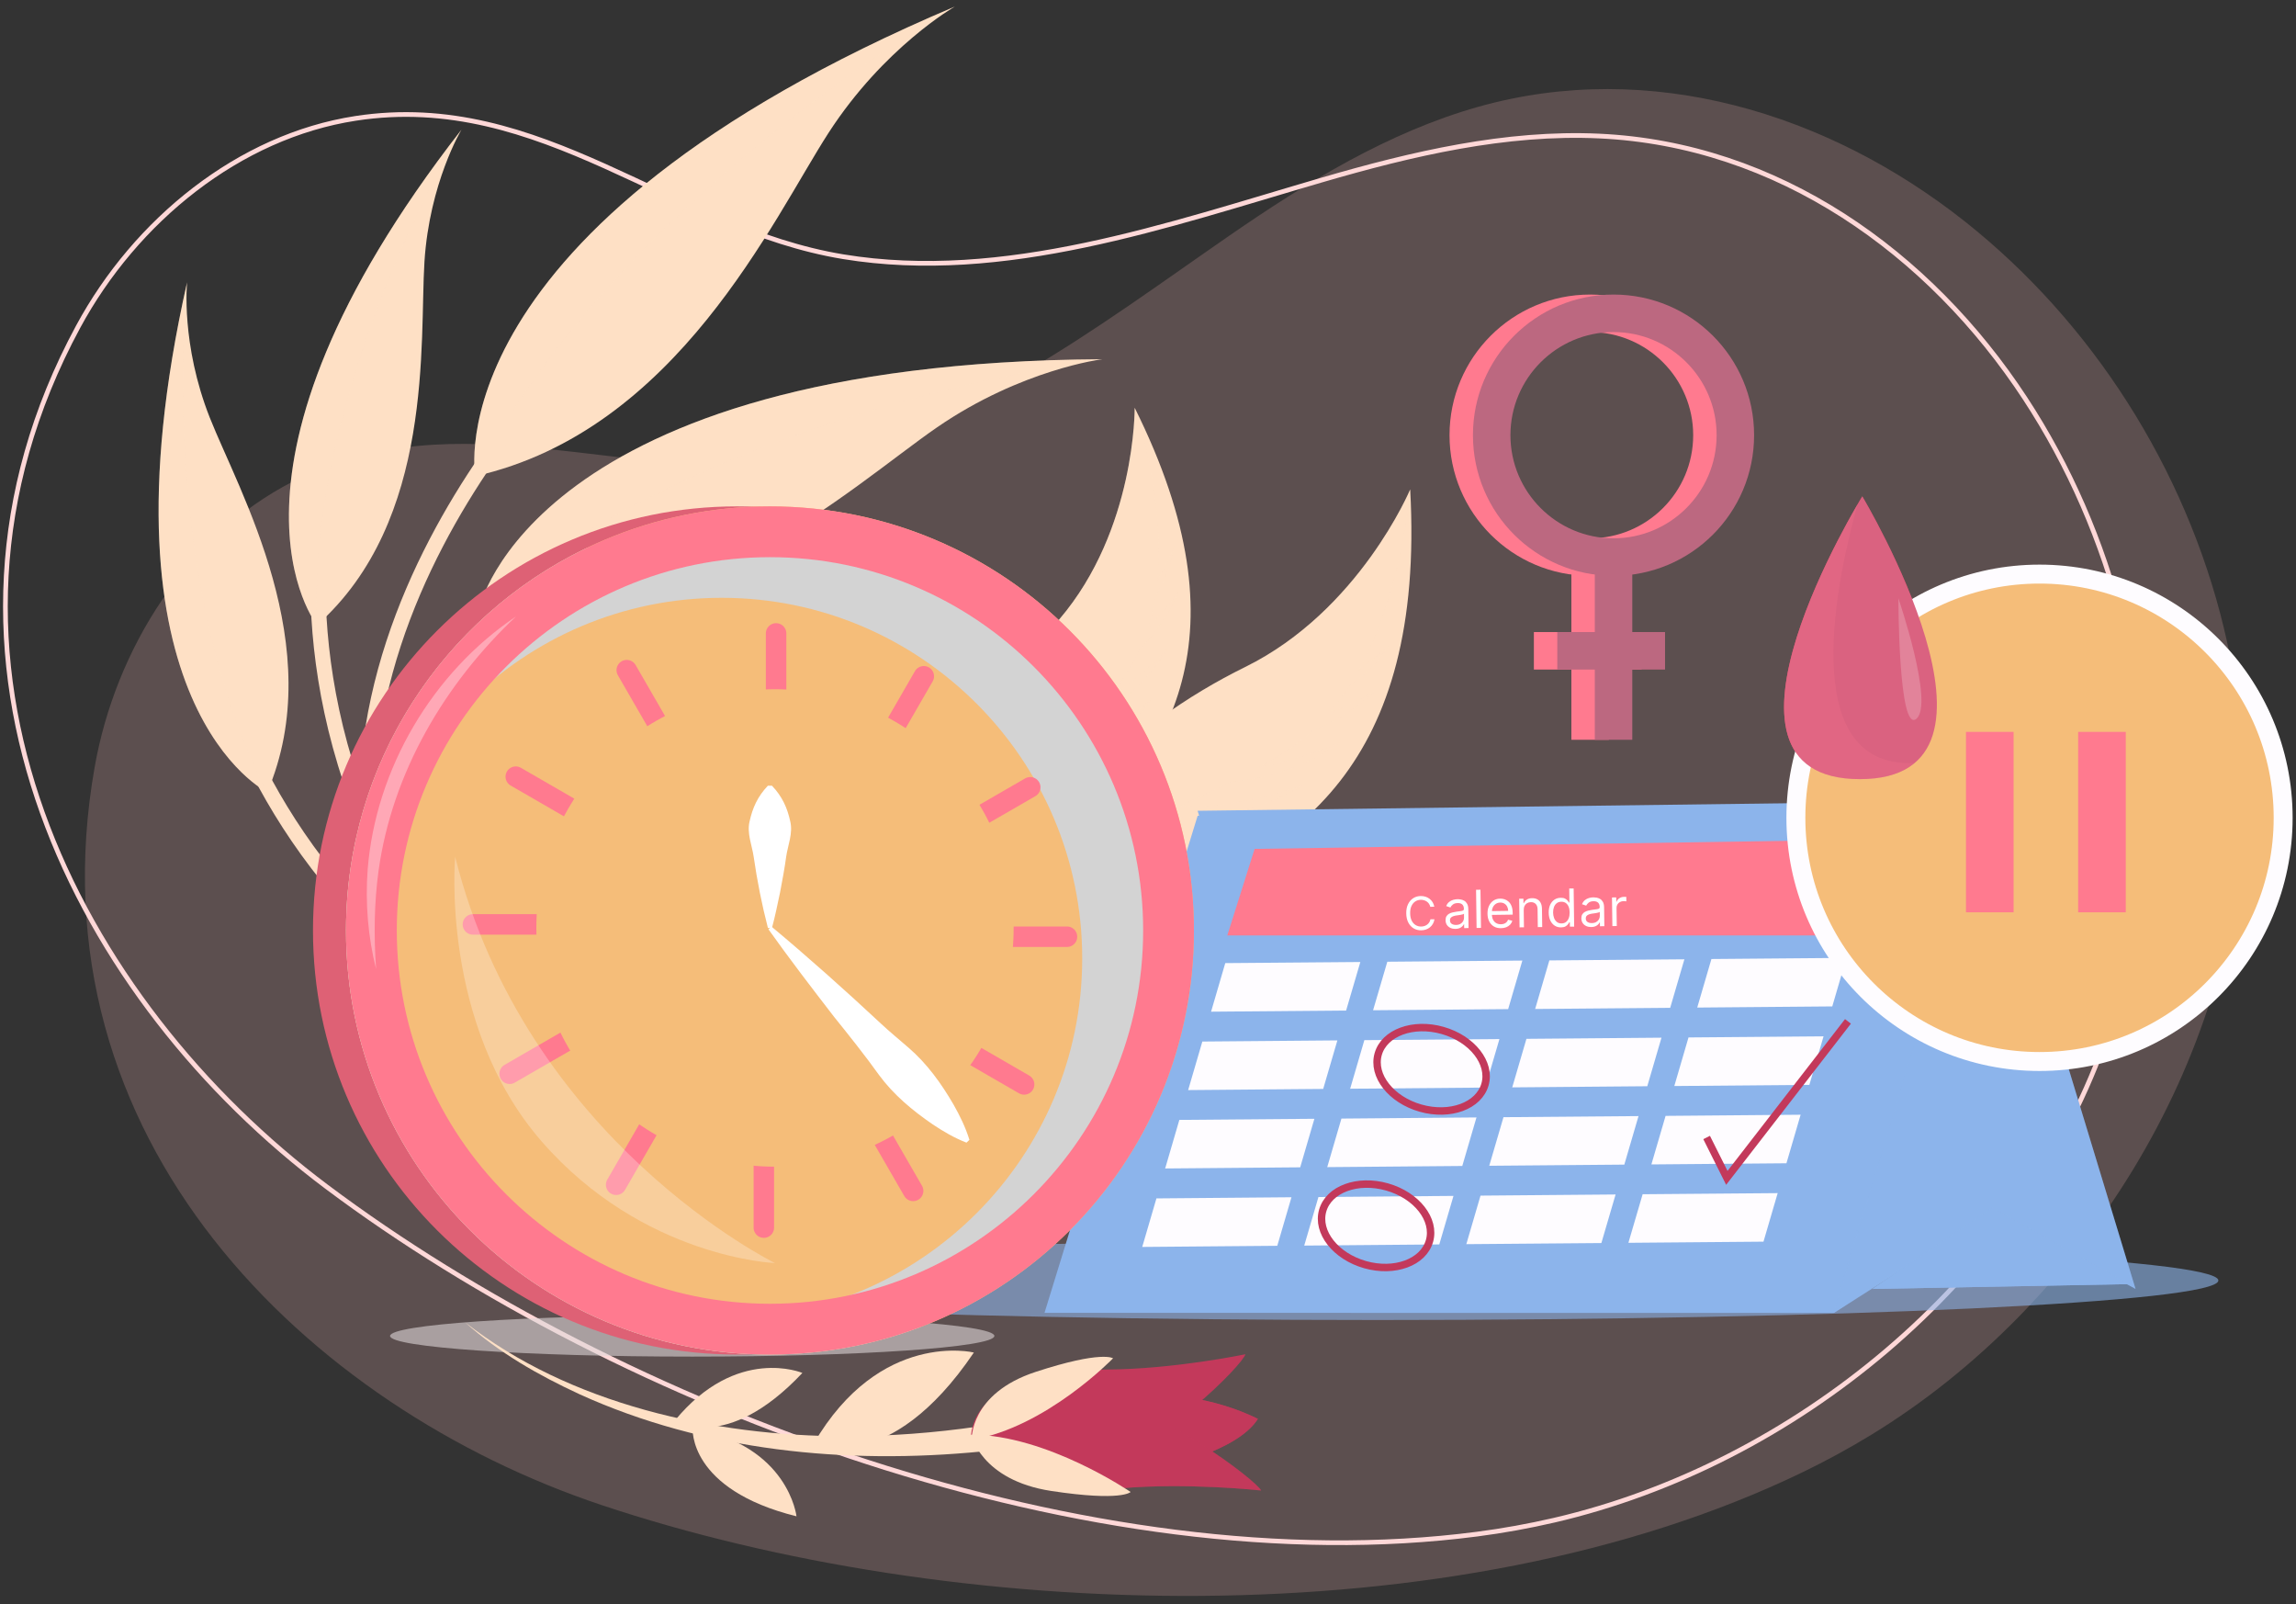 <svg width="252" height="176" viewBox="0 0 252 176" fill="none" xmlns="http://www.w3.org/2000/svg">
<rect x="0" y="0" width="252" height="176" fill="#333333" stroke="none"/>
<g style="mix-blend-mode:multiply" opacity="0.2">
<path d="M244.087 68.923C239.842 51.336 229.581 35.333 215.684 24.322C200.662 12.416 181.105 6.409 162.255 11.718C152.377 14.5 143.379 20.021 134.894 25.88C120.354 35.919 105.315 47.612 87.681 50.416C68.874 53.406 50.502 43.445 32.104 52.859C20.58 58.753 12.703 71.102 10.394 84.144C3.132 125.138 33.935 154.422 66.014 165.138C104.313 177.934 159.352 180.121 197.832 161.545C200.419 160.295 202.95 158.919 205.406 157.417C228.436 143.337 245.436 116.605 246.213 88.875C246.404 82.126 245.653 75.42 244.087 68.931V68.923Z" fill="#FFC0BC"/>
</g>
<path d="M235.178 94.992C236.684 76.963 231.988 58.547 222.265 43.716C211.753 27.687 195.087 15.825 175.521 14.927C165.269 14.454 154.991 16.863 145.091 19.749C128.129 24.697 110.174 31.06 92.556 28.169C73.767 25.087 59.462 9.844 39.037 12.987C26.242 14.953 14.879 24.193 8.581 35.843C-11.219 72.466 8.794 109.958 35.868 130.231C68.186 154.437 119.74 173.847 162.109 168.33C164.957 167.961 167.791 167.449 170.599 166.798C196.892 160.687 221.445 140.665 230.911 114.593C233.216 108.248 234.618 101.646 235.173 94.992H235.178Z" stroke="#FFD8D8" stroke-width="0.516" stroke-miterlimit="10"/>
<g style="mix-blend-mode:multiply" opacity="0.59">
<path d="M109.14 146.586C109.14 147.836 94.292 148.852 75.977 148.852C57.661 148.852 42.812 147.836 42.812 146.586C42.812 145.336 57.661 144.32 75.977 144.32C94.292 144.32 109.14 145.336 109.14 146.586Z" fill="#DDD7D8"/>
</g>
<g style="mix-blend-mode:multiply" opacity="0.59">
<path d="M151.232 144.837C202.18 144.837 243.48 142.894 243.48 140.497C243.48 138.099 202.18 136.156 151.232 136.156C100.285 136.156 58.984 138.099 58.984 140.497C58.984 142.894 100.285 144.837 151.232 144.837Z" fill="#8CB4EB"/>
</g>
<path d="M52.163 52.246C52.163 52.246 47.176 25.102 104.789 0.727C104.789 0.727 97.033 5.158 90.939 14.576C84.846 23.995 74.32 47.259 52.163 52.246Z" fill="#FEE0C5"/>
<g style="mix-blend-mode:multiply" opacity="0.21">
<path d="M104.789 0.727C47.176 25.102 52.163 52.246 52.163 52.246C67.671 21.777 104.789 0.727 104.789 0.727Z" fill="#FEE0C5"/>
</g>
<path d="M64.349 37.289C64.349 37.289 26.68 72.189 45.517 110.966" stroke="#FEE0C5" stroke-width="1.662" stroke-miterlimit="10"/>
<path d="M81.573 54.84L72.844 53.938C72.844 53.938 46.239 65.57 40.336 84.94" stroke="#FEE0C5" stroke-width="1.662" stroke-miterlimit="10"/>
<path d="M52.594 66.762C52.594 66.762 58.418 39.787 120.97 39.414C120.97 39.414 112.108 40.525 102.863 46.879C93.618 53.234 74.963 70.673 52.594 66.762Z" fill="#FEE0C5"/>
<g style="mix-blend-mode:multiply" opacity="0.21">
<path d="M120.97 39.414C58.418 39.787 52.594 66.762 52.594 66.762C78.618 44.592 120.97 39.414 120.97 39.414Z" fill="#FEE0C5"/>
</g>
<path d="M27.232 62.508L23.156 69.99C23.156 69.99 25.86 87.92 43.091 103.858" stroke="#FEE0C5" stroke-width="1.662" stroke-miterlimit="10"/>
<path d="M29.336 86.918C29.336 86.918 10.039 77.517 20.53 30.984C20.53 30.984 19.84 37.777 23.03 45.837C26.22 53.897 36.129 71.032 29.336 86.918Z" fill="#FEE0C5"/>
<g style="mix-blend-mode:multiply" opacity="0.21">
<path d="M20.53 30.984C10.039 77.517 29.336 86.918 29.336 86.918C17.136 63.419 20.53 30.984 20.53 30.984Z" fill="#FEE0C5"/>
</g>
<path d="M43.284 45.594L36.409 50.629C36.409 50.629 31.223 68.003 40.02 89.761" stroke="#FEE0C5" stroke-width="1.662" stroke-miterlimit="10"/>
<path d="M34.794 68.584C34.794 68.584 21.339 51.861 50.649 14.227C50.649 14.227 47.133 20.077 46.586 28.732C46.039 37.382 47.706 57.109 34.798 68.584H34.794Z" fill="#FEE0C5"/>
<g style="mix-blend-mode:multiply" opacity="0.21">
<path d="M50.647 14.227C21.341 51.861 34.792 68.584 34.792 68.584C33.759 42.126 50.647 14.227 50.647 14.227Z" fill="#FEE0C5"/>
</g>
<path d="M154.777 53.703C154.777 53.703 149.195 67.015 136.674 73.187C124.152 79.359 110.38 91.034 109.664 109.393C109.664 109.393 116.309 102.453 125.879 99.202C142.19 93.664 156.443 83.951 154.777 53.703Z" fill="#FEE0C5"/>
<g style="mix-blend-mode:multiply" opacity="0.21">
<path d="M110.031 108.379C112.397 103.782 114.84 100.28 117.314 97.524C120.378 97.788 126.073 97.628 131.902 94.09C131.902 94.09 123.33 96.99 118.46 96.3C119.476 95.262 120.5 94.342 121.524 93.513C124.154 93.878 130.582 94.203 137.184 90.197C137.184 90.197 127.835 93.366 123.117 92.293C124.589 91.234 126.06 90.336 127.531 89.533C130.296 89.885 136.546 90.08 142.961 86.187C142.961 86.187 134.558 89.034 129.662 88.418C131.498 87.498 133.325 86.673 135.127 85.796C138.312 85.531 142.683 84.533 147.01 81.512C147.01 81.512 142.557 83.348 138.239 84.195C139.901 83.274 141.533 82.241 143.126 80.978C143.417 80.748 143.694 80.51 143.968 80.262C146.272 79.307 148.777 77.858 151.16 75.648C151.16 75.648 148.807 77.02 145.878 78.314C146.693 77.367 147.436 76.352 148.113 75.293C149.641 74.195 151.229 72.693 152.596 70.648C152.596 70.648 151.082 72.094 149.133 73.57C154.016 64.681 154.771 53.695 154.771 53.695C154.771 53.695 149.189 67.007 136.667 73.179C124.228 79.312 110.561 90.874 109.68 109.025C109.793 108.813 109.905 108.604 110.023 108.37L110.031 108.379Z" fill="#FEE0C5"/>
</g>
<path d="M124.538 44.746C124.538 44.746 124.668 58.093 116.296 67.919C107.924 77.746 100.497 92.702 106.613 108.553C106.613 108.553 109.716 100.224 116.652 93.961C128.475 83.284 137.025 69.82 124.538 44.742V44.746Z" fill="#FEE0C5"/>
<g style="mix-blend-mode:multiply" opacity="0.21">
<path d="M106.55 107.558C106.876 102.788 107.67 98.921 108.764 95.675C111.463 94.776 116.242 92.554 119.896 87.419C119.896 87.419 113.681 93.023 109.293 94.216C109.779 92.966 110.309 91.808 110.877 90.731C113.247 90.08 118.824 88.001 122.965 82.185C122.965 82.185 116.185 88.296 111.784 89.117C112.644 87.68 113.568 86.378 114.523 85.158C116.997 84.442 122.379 82.32 126.402 76.668C126.402 76.668 120.309 82.159 115.929 83.431C117.153 81.977 118.403 80.605 119.61 79.203C122.214 77.81 125.565 75.362 128.134 71.217C128.134 71.217 125.022 74.407 121.667 76.703C122.744 75.314 123.751 73.839 124.64 72.185C124.801 71.885 124.953 71.577 125.096 71.269C126.702 69.615 128.303 67.467 129.519 64.72C129.519 64.72 128.026 66.747 126.007 68.917C126.355 67.814 126.615 66.681 126.797 65.531C127.691 64.038 128.494 62.181 128.902 59.945C128.902 59.945 128.147 61.729 127.027 63.691C127.922 54.355 124.54 44.75 124.54 44.75C124.54 44.75 124.671 58.096 116.298 67.923C107.982 77.684 100.604 92.506 106.502 108.244C106.52 108.023 106.537 107.806 106.554 107.563L106.55 107.558Z" fill="#FEE0C5"/>
</g>
<path d="M148.251 144.05H201.298L218.633 133.021L234.388 141.424L218.107 87.852L131.445 88.963L148.251 144.05Z" fill="#8CB4EB"/>
<g style="mix-blend-mode:multiply" opacity="0.12">
<path d="M148.251 144.05H201.298L218.633 132.496L234.388 141.424L218.107 87.852L131.445 89.514L148.251 144.05Z" fill="#8CB4EB"/>
</g>
<path d="M201.298 144.05H114.641L131.446 89.514L218.108 87.852L201.298 144.05Z" fill="#8CB4EB"/>
<g style="mix-blend-mode:multiply" opacity="0.12">
<path d="M234.387 141.424L233.641 140.894L218.632 132.496L201.297 144.05L218.107 87.852" fill="#8CB4EB"/>
</g>
<g style="mix-blend-mode:multiply" opacity="0.4">
<path d="M218.632 132.5H204.53L201.297 144.054L218.632 132.5Z" fill="#8CB4EB"/>
</g>
<path d="M218.637 132.5L233.65 140.898L205.508 141.428" fill="#8CB4EB"/>
<g style="mix-blend-mode:multiply" opacity="0.91">
<path d="M218.637 132.5L233.65 140.898L205.508 141.428" fill="#8CB4EB"/>
</g>
<path d="M147.744 110.88L132.922 111.006L134.48 105.676L149.306 105.555L147.744 110.88Z" fill="#FEFCFF"/>
<path d="M165.529 110.724L150.703 110.85L152.266 105.524L167.088 105.398L165.529 110.724Z" fill="#FEFCFF"/>
<path d="M183.314 110.583L168.492 110.709L170.05 105.379L184.872 105.258L183.314 110.583Z" fill="#FEFCFF"/>
<path d="M201.103 110.427L186.281 110.553L187.839 105.227L202.661 105.102L201.103 110.427Z" fill="#FEFCFF"/>
<path d="M145.228 119.482L130.406 119.608L131.964 114.282L146.786 114.156L145.228 119.482Z" fill="#FEFCFF"/>
<path d="M163.014 119.333L148.188 119.459L149.746 114.129L164.572 114.008L163.014 119.333Z" fill="#FEFCFF"/>
<path d="M180.799 119.185L165.977 119.311L167.535 113.985L182.357 113.859L180.799 119.185Z" fill="#FEFCFF"/>
<path d="M198.588 119.036L183.766 119.162L185.324 113.832L200.146 113.711L198.588 119.036Z" fill="#FEFCFF"/>
<path d="M142.705 128.083L127.883 128.209L129.441 122.879L144.263 122.758L142.705 128.083Z" fill="#FEFCFF"/>
<path d="M160.494 127.935L145.672 128.061L147.23 122.735L162.052 122.609L160.494 127.935Z" fill="#FEFCFF"/>
<path d="M178.279 127.786L163.453 127.912L165.016 122.582L179.838 122.461L178.279 127.786Z" fill="#FEFCFF"/>
<path d="M196.072 127.638L181.25 127.764L182.808 122.438L197.63 122.312L196.072 127.638Z" fill="#FEFCFF"/>
<path d="M140.189 136.693L125.367 136.819L126.925 131.493L141.747 131.367L140.189 136.693Z" fill="#FEFCFF"/>
<path d="M157.97 136.544L143.148 136.67L144.707 131.34L159.529 131.219L157.97 136.544Z" fill="#FEFCFF"/>
<path d="M175.76 136.392L160.938 136.514L162.496 131.188L177.322 131.062L175.76 136.392Z" fill="#FEFCFF"/>
<path d="M193.553 136.24L178.727 136.365L180.289 131.036L195.111 130.914L193.553 136.24Z" fill="#FEFCFF"/>
<path d="M207.029 92.094L137.702 93.144L134.703 102.641H203.353L207.029 92.094Z" fill="#FF7A8F"/>
<path d="M187.312 124.809L189.53 129.241L202.825 112.07" stroke="#C3395B" stroke-width="0.816" stroke-miterlimit="10"/>
<path d="M162.988 118.989C162.32 121.342 159.156 122.509 155.918 121.589C152.68 120.669 150.597 118.017 151.265 115.664C151.934 113.312 155.098 112.144 158.336 113.065C161.574 113.985 163.657 116.637 162.988 118.989Z" stroke="#C3395B" stroke-width="0.816" stroke-miterlimit="10"/>
<path d="M156.895 136.162C156.226 138.518 153.062 139.681 149.824 138.761C146.587 137.841 144.503 135.189 145.172 132.837C145.84 130.48 149.004 129.317 152.242 130.237C155.48 131.157 157.563 133.809 156.895 136.162Z" stroke="#C3395B" stroke-width="0.816" stroke-miterlimit="10"/>
<path d="M80.884 61.135C103.47 61.135 121.843 79.508 121.843 102.095C121.843 124.682 103.47 143.054 80.884 143.054C58.297 143.054 39.925 124.682 39.925 102.095C39.925 79.508 58.297 61.135 80.884 61.135ZM80.884 55.562C55.185 55.562 34.352 76.396 34.352 102.095C34.352 127.794 55.185 148.627 80.884 148.627C106.582 148.627 127.416 127.794 127.416 102.095C127.416 76.396 106.582 55.562 80.884 55.562Z" fill="#DE6175"/>
<path d="M84.509 148.627C110.208 148.627 131.041 127.794 131.041 102.095C131.041 76.396 110.208 55.562 84.509 55.562C58.81 55.562 37.977 76.396 37.977 102.095C37.977 127.794 58.81 148.627 84.509 148.627Z" fill="#F5BD79"/>
<g style="mix-blend-mode:multiply">
<path d="M80.607 57.234C74.834 57.234 69.309 58.293 64.209 60.216C48.68 67.755 37.977 83.675 37.977 102.096C37.977 127.795 58.81 148.628 84.509 148.628C90.281 148.628 95.806 147.569 100.906 145.646C116.436 138.107 127.139 122.187 127.139 103.767C127.139 78.068 106.305 57.234 80.607 57.234ZM79.213 144.726C57.395 144.726 39.648 126.979 39.648 105.16C39.648 83.341 57.395 65.594 79.213 65.594C101.032 65.594 118.779 83.341 118.779 105.16C118.779 126.979 101.032 144.726 79.213 144.726Z" fill="#D3D3D3"/>
</g>
<path d="M84.509 61.135C107.095 61.135 125.468 79.508 125.468 102.095C125.468 124.682 107.095 143.054 84.509 143.054C61.922 143.054 43.55 124.682 43.55 102.095C43.55 79.508 61.922 61.135 84.509 61.135ZM84.509 55.562C58.81 55.562 37.977 76.396 37.977 102.095C37.977 127.794 58.81 148.627 84.509 148.627C110.207 148.627 131.041 127.794 131.041 102.095C131.041 76.396 110.207 55.562 84.509 55.562Z" fill="#FF7A8F"/>
<g opacity="0.35">
<path d="M56.644 67.633C48.814 74.998 43.05 84.781 41.553 95.51C41.067 99.065 41.019 102.685 41.279 106.327C40.385 102.785 40.081 99.065 40.355 95.38C41.245 84.352 47.468 73.8 56.644 67.633Z" fill="white"/>
</g>
<path d="M85.18 69.5V78.945" stroke="#FF7A8F" stroke-width="2.248" stroke-miterlimit="10" stroke-linecap="round"/>
<path d="M68.789 73.531L73.511 81.708" stroke="#FF7A8F" stroke-width="2.248" stroke-miterlimit="10" stroke-linecap="round"/>
<path d="M56.609 85.219L64.786 89.941" stroke="#FF7A8F" stroke-width="2.248" stroke-miterlimit="10" stroke-linecap="round"/>
<path d="M51.906 101.43H61.351" stroke="#FF7A8F" stroke-width="2.248" stroke-miterlimit="10" stroke-linecap="round"/>
<path d="M55.938 117.816L64.115 113.094" stroke="#FF7A8F" stroke-width="2.248" stroke-miterlimit="10" stroke-linecap="round"/>
<path d="M67.625 129.997L72.347 121.82" stroke="#FF7A8F" stroke-width="2.248" stroke-miterlimit="10" stroke-linecap="round"/>
<path d="M83.836 134.698V125.258" stroke="#FF7A8F" stroke-width="2.248" stroke-miterlimit="10" stroke-linecap="round"/>
<path d="M100.222 130.669L95.5 122.492" stroke="#FF7A8F" stroke-width="2.248" stroke-miterlimit="10" stroke-linecap="round"/>
<path d="M112.404 118.988L104.227 114.266" stroke="#FF7A8F" stroke-width="2.248" stroke-miterlimit="10" stroke-linecap="round"/>
<path d="M117.108 102.781H107.664" stroke="#FF7A8F" stroke-width="2.248" stroke-miterlimit="10" stroke-linecap="round"/>
<path d="M113.076 86.383L104.898 91.105" stroke="#FF7A8F" stroke-width="2.248" stroke-miterlimit="10" stroke-linecap="round"/>
<path d="M101.394 74.203L96.672 82.38" stroke="#FF7A8F" stroke-width="2.248" stroke-miterlimit="10" stroke-linecap="round"/>
<path d="M85.061 128.012C99.527 128.012 111.254 116.285 111.254 101.819C111.254 87.352 99.527 75.625 85.061 75.625C70.594 75.625 58.867 87.352 58.867 101.819C58.867 116.285 70.594 128.012 85.061 128.012Z" fill="#F5BD79"/>
<path d="M84.284 101.819C83.624 99.28 83.095 96.606 82.722 94.015C82.535 92.73 81.953 91.432 82.275 90.113C82.596 88.65 83.156 87.387 84.28 86.211H84.727C85.851 87.387 86.415 88.65 86.732 90.113C87.053 91.432 86.472 92.726 86.285 94.015C86.137 95.152 85.838 96.775 85.617 97.917C85.343 99.219 85.078 100.517 84.727 101.819H84.28H84.284Z" fill="white"/>
<path d="M84.669 101.664C88.654 104.984 92.877 108.756 96.679 112.306C97.651 113.218 98.697 114.069 99.704 114.945C101.753 116.708 103.315 118.886 104.674 121.226C105.346 122.419 105.963 123.661 106.401 125.071L106.075 125.375C104.7 124.837 103.506 124.129 102.369 123.37C100.138 121.842 98.076 120.123 96.475 117.949C95.129 116.048 93.055 113.439 91.57 111.603C89.192 108.526 86.588 105.128 84.344 101.968L84.669 101.664Z" fill="white"/>
<path opacity="0.26" d="M49.956 94.012C49.956 94.012 48.285 112.402 59.431 125.219C70.577 138.036 85.064 138.591 85.064 138.591C85.064 138.591 57.76 125.219 49.956 94.008V94.012Z" fill="white"/>
<path d="M51.031 145.078C62.524 154.097 78.392 157.574 92.767 157.591C97.676 157.591 102.576 157.218 107.424 156.515L107.759 159.262C92.85 160.721 77.364 159.227 63.627 152.99C59.117 150.907 54.733 148.407 51.031 145.078Z" fill="#FEE0C5"/>
<path d="M127.626 160.965C127.626 160.965 135.755 159.325 138.06 155.688C138.06 155.688 133.268 153.109 127.148 153.109C121.029 153.109 118.594 155.77 118.594 155.77L121.797 158.969L127.622 160.97L127.626 160.965Z" fill="#C3395B"/>
<g style="mix-blend-mode:multiply" opacity="0.72">
<path d="M127.626 160.965C127.626 160.965 135.755 159.325 138.06 155.688C138.06 155.688 133.268 153.109 127.148 153.109C121.029 153.109 118.594 155.77 118.594 155.77L121.797 158.969L127.622 160.97L127.626 160.965Z" fill="#C3395B"/>
</g>
<path d="M138.413 163.543C138.413 163.543 130.262 162.649 122.966 163.313C115.674 163.977 108.444 162.692 106.781 157.623C106.781 157.623 111.49 152.276 119.194 153.122C126.894 153.968 137.992 162.519 138.413 163.543Z" fill="#C3395B"/>
<g style="mix-blend-mode:multiply" opacity="0.29">
<path d="M138.413 163.543C138.413 163.543 130.262 162.649 122.966 163.313C115.674 163.977 108.444 162.692 106.781 157.623C106.781 157.623 111.49 152.276 119.194 153.122C126.894 153.968 137.992 162.519 138.413 163.543Z" fill="#C3395B"/>
</g>
<path d="M136.687 148.594C136.687 148.594 128.796 150.243 121.439 150.269C114.082 150.295 107.181 152.24 106.578 157.418C106.578 157.418 112.342 162.27 119.794 160.712C127.246 159.154 136.478 149.648 136.687 148.594Z" fill="#C3395B"/>
<path d="M124.095 163.707C124.095 163.707 114.924 157.431 106.578 157.414C106.578 157.414 107.655 162.418 115.389 163.595C123.123 164.771 124.095 163.707 124.095 163.707Z" fill="#FEE0C5"/>
<path d="M122.166 149.036C122.166 149.036 114.818 156.636 106.649 157.982C106.649 157.982 106.402 152.912 113.668 150.529C120.938 148.151 122.166 149.036 122.166 149.036Z" fill="#FEE0C5"/>
<path d="M87.42 166.375C87.42 166.375 86.561 158.606 76.027 156.727C76.027 156.727 75.506 163.411 87.42 166.375Z" fill="#FEE0C5"/>
<path d="M88.067 150.644C88.067 150.644 80.871 147.593 74.078 155.857C74.078 155.857 79.651 159.581 88.067 150.644Z" fill="#FEE0C5"/>
<path d="M106.888 148.404C106.888 148.404 96.597 145.878 89.297 158.412C89.297 158.412 97.565 162.189 106.888 148.404Z" fill="#FEE0C5"/>
<path d="M174.523 36.435C180.76 36.435 185.838 41.509 185.838 47.75C185.838 53.991 180.765 59.065 174.523 59.065C168.282 59.065 163.208 53.991 163.208 47.75C163.208 41.509 168.282 36.435 174.523 36.435ZM174.523 32.32C166.003 32.32 159.094 39.226 159.094 47.75C159.094 56.274 165.999 63.18 174.523 63.18C183.048 63.18 189.953 56.274 189.953 47.75C189.953 39.226 183.048 32.32 174.523 32.32Z" fill="#FF7A8F"/>
<path d="M176.583 60.086H172.469V81.171H176.583V60.086Z" fill="#FF7A8F"/>
<path d="M180.179 69.352H168.352V73.466H180.179V69.352Z" fill="#FF7A8F"/>
<path d="M177.094 36.435C183.331 36.435 188.409 41.509 188.409 47.75C188.409 53.991 183.335 59.065 177.094 59.065C170.852 59.065 165.779 53.991 165.779 47.75C165.779 41.509 170.852 36.435 177.094 36.435ZM177.094 32.32C168.574 32.32 161.664 39.226 161.664 47.75C161.664 56.274 168.569 63.18 177.094 63.18C185.618 63.18 192.523 56.274 192.523 47.75C192.523 39.226 185.618 32.32 177.094 32.32Z" fill="#BC6880"/>
<path d="M179.154 60.086H175.039V81.171H179.154V60.086Z" fill="#BC6880"/>
<path d="M182.749 69.352H170.922V73.466H182.749V69.352Z" fill="#BC6880"/>
<path d="M204.398 54.469C204.398 54.469 222.996 85.498 204.129 85.498C185.262 85.498 204.398 54.469 204.398 54.469Z" fill="#C3395B"/>
<g style="mix-blend-mode:multiply" opacity="0.2">
<path d="M203.882 55.344C201.864 62.501 196.764 84.385 210.115 83.725C208.782 84.836 206.859 85.5 204.129 85.5C187.142 85.5 200.961 60.352 203.882 55.344Z" fill="#FF7A8F"/>
</g>
<path opacity="0.21" d="M208.359 65.648C208.359 65.648 212.313 77.224 210.334 78.878C208.359 80.531 208.359 65.648 208.359 65.648Z" fill="white"/>
<path d="M223.85 116.473C238.618 116.473 250.59 104.501 250.59 89.733C250.59 74.964 238.618 62.992 223.85 62.992C209.081 62.992 197.109 74.964 197.109 89.733C197.109 104.501 209.081 116.473 223.85 116.473Z" fill="#F5BD79"/>
<path d="M223.85 116.473C238.618 116.473 250.59 104.501 250.59 89.733C250.59 74.964 238.618 62.992 223.85 62.992C209.081 62.992 197.109 74.964 197.109 89.733C197.109 104.501 209.081 116.473 223.85 116.473Z" stroke="#FEFCFF" stroke-width="2.079" stroke-miterlimit="10"/>
<path d="M218.391 80.305V100.101" stroke="#FF7A8F" stroke-width="5.226" stroke-miterlimit="10"/>
<path d="M230.703 80.305V100.101" stroke="#FF7A8F" stroke-width="5.226" stroke-miterlimit="10"/>
<path d="M204.398 54.461C204.398 54.461 222.996 85.49 204.129 85.49C185.262 85.49 204.398 54.461 204.398 54.461Z" fill="#DA6280"/>
<g style="mix-blend-mode:multiply" opacity="0.2">
<path d="M203.882 55.336C201.864 62.493 196.764 84.377 210.115 83.717C208.782 84.828 206.859 85.492 204.129 85.492C187.142 85.492 200.961 60.345 203.882 55.336Z" fill="#FF7A8F"/>
</g>
<path opacity="0.21" d="M208.359 65.641C208.359 65.641 212.313 77.216 210.334 78.87C208.359 80.523 208.359 65.641 208.359 65.641Z" fill="white"/>
<path d="M157.424 99.49L156.981 99.496C156.953 99.369 156.905 99.258 156.838 99.162C156.773 99.067 156.693 98.987 156.599 98.922C156.506 98.857 156.404 98.808 156.291 98.776C156.179 98.744 156.062 98.729 155.94 98.731C155.718 98.734 155.518 98.793 155.34 98.907C155.162 99.022 155.022 99.189 154.919 99.408C154.817 99.628 154.768 99.896 154.773 100.213C154.777 100.53 154.833 100.797 154.941 101.014C155.05 101.231 155.195 101.394 155.375 101.503C155.557 101.613 155.758 101.666 155.98 101.663C156.102 101.662 156.218 101.643 156.33 101.609C156.441 101.574 156.543 101.523 156.633 101.456C156.726 101.388 156.803 101.305 156.866 101.208C156.93 101.109 156.975 100.996 156.999 100.87L157.443 100.864C157.412 101.051 157.353 101.22 157.267 101.369C157.181 101.518 157.073 101.645 156.943 101.75C156.814 101.855 156.667 101.935 156.505 101.991C156.343 102.046 156.17 102.076 155.986 102.078C155.673 102.082 155.394 102.01 155.149 101.861C154.904 101.711 154.71 101.497 154.566 101.218C154.423 100.938 154.349 100.605 154.344 100.219C154.338 99.833 154.403 99.498 154.539 99.215C154.675 98.932 154.863 98.712 155.104 98.556C155.345 98.4 155.622 98.32 155.934 98.316C156.119 98.314 156.293 98.338 156.456 98.389C156.62 98.441 156.768 98.518 156.901 98.62C157.033 98.72 157.145 98.844 157.235 98.99C157.325 99.136 157.388 99.303 157.424 99.49Z" fill="white"/>
<path d="M159.745 101.922C159.546 101.924 159.365 101.889 159.202 101.817C159.039 101.742 158.908 101.634 158.811 101.493C158.714 101.35 158.664 101.176 158.661 100.971C158.658 100.791 158.692 100.645 158.761 100.532C158.83 100.418 158.924 100.328 159.042 100.263C159.159 100.197 159.29 100.148 159.432 100.114C159.576 100.08 159.721 100.052 159.867 100.031C160.057 100.003 160.212 99.983 160.33 99.969C160.45 99.954 160.537 99.93 160.591 99.898C160.646 99.866 160.673 99.811 160.672 99.733L160.672 99.717C160.669 99.515 160.612 99.359 160.5 99.249C160.39 99.139 160.223 99.085 160.001 99.088C159.771 99.091 159.591 99.144 159.461 99.247C159.332 99.35 159.241 99.458 159.19 99.574L158.73 99.416C158.809 99.224 158.916 99.074 159.051 98.966C159.187 98.857 159.336 98.78 159.497 98.735C159.66 98.689 159.821 98.665 159.979 98.663C160.08 98.662 160.196 98.672 160.327 98.695C160.459 98.717 160.588 98.763 160.711 98.835C160.836 98.907 160.941 99.017 161.024 99.164C161.108 99.312 161.152 99.51 161.155 99.76L161.183 101.828L160.701 101.835L160.695 101.41L160.671 101.41C160.639 101.479 160.585 101.552 160.51 101.631C160.435 101.71 160.334 101.777 160.208 101.834C160.082 101.89 159.928 101.919 159.745 101.922ZM159.813 101.487C160.004 101.485 160.164 101.445 160.294 101.368C160.425 101.291 160.523 101.193 160.588 101.074C160.655 100.954 160.687 100.829 160.685 100.698L160.679 100.257C160.659 100.282 160.615 100.305 160.545 100.326C160.478 100.346 160.399 100.364 160.309 100.38C160.221 100.395 160.134 100.409 160.05 100.421C159.967 100.431 159.9 100.44 159.848 100.448C159.723 100.466 159.606 100.494 159.497 100.533C159.39 100.569 159.304 100.624 159.238 100.698C159.173 100.769 159.142 100.867 159.144 100.989C159.146 101.157 159.21 101.283 159.335 101.367C159.461 101.45 159.621 101.49 159.813 101.487ZM162.49 97.623L162.547 101.81L162.064 101.816L162.007 97.63L162.49 97.623ZM164.748 101.845C164.445 101.849 164.183 101.786 163.962 101.656C163.742 101.524 163.571 101.338 163.449 101.098C163.329 100.857 163.266 100.576 163.262 100.254C163.258 99.933 163.312 99.648 163.426 99.401C163.541 99.153 163.704 98.959 163.913 98.818C164.124 98.676 164.371 98.603 164.654 98.6C164.818 98.597 164.98 98.622 165.14 98.675C165.3 98.727 165.447 98.814 165.579 98.935C165.712 99.054 165.818 99.213 165.898 99.413C165.979 99.612 166.021 99.858 166.025 100.151L166.028 100.356L163.607 100.389L163.602 99.972L165.532 99.945C165.529 99.768 165.492 99.611 165.419 99.472C165.347 99.334 165.246 99.226 165.116 99.147C164.987 99.069 164.835 99.031 164.66 99.033C164.468 99.036 164.303 99.085 164.163 99.183C164.026 99.279 163.92 99.403 163.847 99.555C163.775 99.707 163.739 99.87 163.742 100.043L163.745 100.321C163.749 100.558 163.792 100.759 163.876 100.923C163.962 101.085 164.079 101.208 164.227 101.292C164.375 101.375 164.547 101.415 164.742 101.412C164.869 101.41 164.983 101.391 165.085 101.354C165.188 101.316 165.276 101.26 165.35 101.187C165.424 101.112 165.481 101.02 165.52 100.911L165.988 101.035C165.941 101.194 165.861 101.334 165.746 101.456C165.632 101.576 165.49 101.67 165.321 101.739C165.151 101.807 164.96 101.842 164.748 101.845ZM167.238 99.857L167.263 101.746L166.781 101.752L166.738 98.612L167.204 98.606L167.211 99.096L167.252 99.096C167.323 98.935 167.433 98.806 167.582 98.707C167.731 98.607 167.923 98.555 168.161 98.552C168.373 98.549 168.56 98.59 168.72 98.675C168.881 98.759 169.007 98.888 169.098 99.062C169.189 99.236 169.236 99.456 169.24 99.723L169.267 101.718L168.784 101.725L168.758 99.762C168.754 99.516 168.688 99.324 168.558 99.189C168.428 99.051 168.251 98.984 168.027 98.987C167.873 98.989 167.736 99.025 167.616 99.093C167.497 99.161 167.403 99.26 167.336 99.389C167.268 99.518 167.235 99.674 167.238 99.857ZM171.335 101.756C171.074 101.759 170.842 101.696 170.639 101.567C170.437 101.436 170.278 101.25 170.162 101.009C170.045 100.767 169.985 100.479 169.98 100.146C169.976 99.817 170.028 99.53 170.138 99.285C170.248 99.041 170.403 98.852 170.603 98.717C170.803 98.582 171.035 98.513 171.299 98.509C171.504 98.506 171.666 98.538 171.785 98.605C171.906 98.67 171.998 98.745 172.062 98.83C172.127 98.914 172.178 98.982 172.214 99.036L172.255 99.036L172.234 97.49L172.717 97.484L172.774 101.671L172.307 101.677L172.301 101.195L172.244 101.195C172.209 101.253 172.16 101.326 172.095 101.414C172.031 101.501 171.939 101.579 171.818 101.649C171.698 101.717 171.537 101.753 171.335 101.756ZM171.395 101.321C171.588 101.319 171.751 101.266 171.883 101.163C172.015 101.059 172.115 100.917 172.182 100.736C172.249 100.554 172.281 100.344 172.278 100.107C172.275 99.873 172.238 99.668 172.167 99.493C172.097 99.317 171.994 99.18 171.859 99.084C171.724 98.987 171.559 98.939 171.362 98.942C171.158 98.945 170.988 98.999 170.853 99.106C170.72 99.212 170.62 99.354 170.555 99.533C170.49 99.712 170.459 99.911 170.462 100.132C170.466 100.355 170.502 100.558 170.573 100.74C170.645 100.92 170.749 101.063 170.886 101.169C171.023 101.273 171.193 101.324 171.395 101.321ZM174.649 101.719C174.45 101.721 174.269 101.686 174.106 101.614C173.943 101.54 173.812 101.432 173.715 101.29C173.618 101.147 173.568 100.973 173.565 100.768C173.562 100.588 173.596 100.442 173.665 100.329C173.735 100.215 173.828 100.125 173.946 100.06C174.063 99.994 174.194 99.945 174.336 99.911C174.48 99.877 174.625 99.849 174.771 99.828C174.961 99.801 175.116 99.78 175.234 99.766C175.354 99.751 175.441 99.727 175.495 99.695C175.55 99.663 175.577 99.608 175.576 99.531L175.576 99.514C175.573 99.312 175.516 99.156 175.404 99.046C175.294 98.936 175.127 98.882 174.905 98.885C174.675 98.888 174.495 98.941 174.365 99.044C174.236 99.147 174.145 99.255 174.094 99.371L173.634 99.213C173.713 99.022 173.82 98.871 173.955 98.763C174.091 98.654 174.24 98.577 174.401 98.532C174.564 98.486 174.725 98.462 174.883 98.46C174.984 98.459 175.1 98.47 175.231 98.492C175.364 98.514 175.492 98.56 175.615 98.632C175.74 98.704 175.845 98.814 175.929 98.961C176.012 99.109 176.056 99.307 176.059 99.557L176.087 101.626L175.605 101.632L175.599 101.207L175.575 101.207C175.543 101.276 175.489 101.349 175.414 101.428C175.339 101.507 175.238 101.574 175.112 101.631C174.986 101.687 174.832 101.716 174.649 101.719ZM174.717 101.284C174.908 101.282 175.068 101.242 175.198 101.165C175.329 101.089 175.427 100.99 175.492 100.871C175.559 100.751 175.591 100.626 175.59 100.495L175.584 100.054C175.563 100.079 175.519 100.102 175.45 100.123C175.382 100.143 175.303 100.161 175.213 100.177C175.125 100.192 175.038 100.206 174.954 100.218C174.871 100.228 174.804 100.238 174.752 100.245C174.627 100.263 174.51 100.291 174.401 100.33C174.294 100.367 174.208 100.422 174.142 100.495C174.077 100.566 174.046 100.664 174.048 100.786C174.05 100.954 174.114 101.08 174.239 101.164C174.365 101.247 174.525 101.287 174.717 101.284ZM176.968 101.614L176.925 98.473L177.391 98.467L177.398 98.941L177.431 98.941C177.486 98.785 177.588 98.657 177.736 98.558C177.885 98.46 178.053 98.409 178.241 98.406C178.277 98.406 178.321 98.406 178.374 98.407C178.427 98.407 178.468 98.409 178.495 98.411L178.502 98.902C178.485 98.898 178.448 98.892 178.389 98.885C178.331 98.876 178.271 98.872 178.207 98.873C178.054 98.875 177.918 98.909 177.799 98.975C177.681 99.039 177.589 99.127 177.521 99.24C177.454 99.352 177.422 99.478 177.424 99.62L177.451 101.607L176.968 101.614Z" fill="white"/>
</svg>
